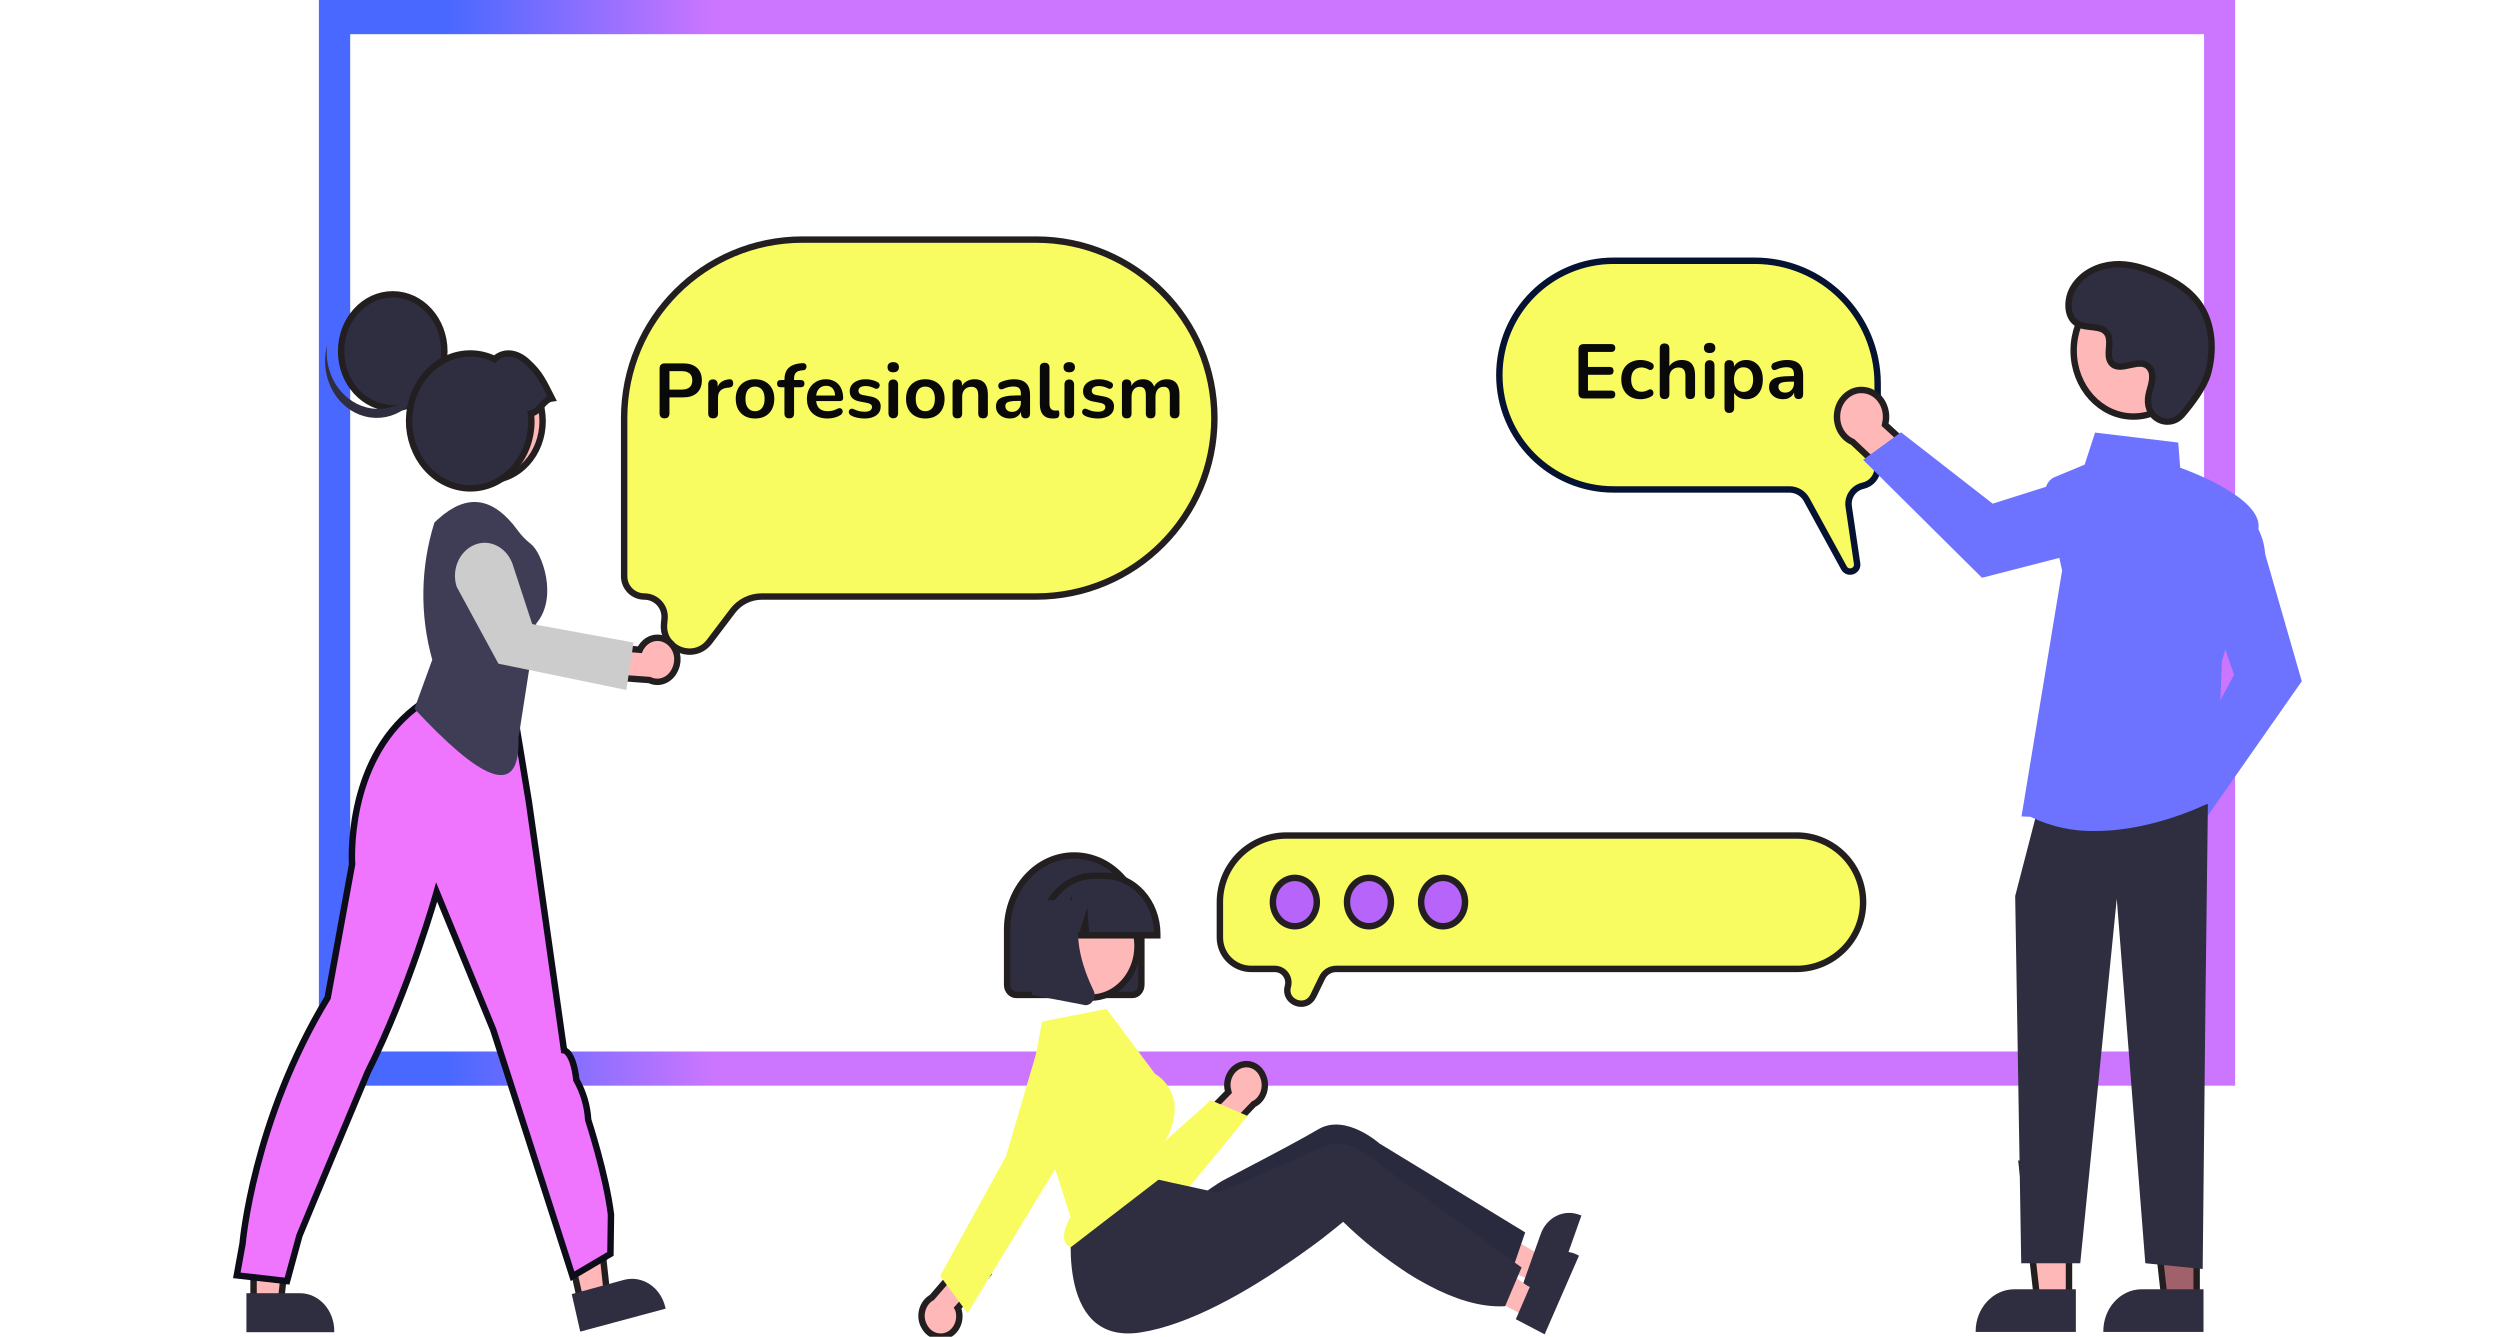 <svg width="389" height="208" viewBox="0 0 389 208" fill="none" xmlns="http://www.w3.org/2000/svg">
<g clip-path="url(#clip0_293_530)">
<path d="M347.779 168.932H49.619V0H347.779V168.932ZM54.489 163.613H342.952V5.319H54.489V163.613Z" fill="url(#paint0_linear_293_530)"/>
<path d="M161.188 37.279C176.526 37.279 188.959 49.713 188.959 65.05C188.959 80.388 176.526 92.821 161.188 92.821H118.517C116.743 92.821 115.072 93.652 114.001 95.067L110.402 99.82C108.015 102.973 102.991 101.042 103.329 97.102L103.404 96.239C103.562 94.4 102.112 92.821 100.267 92.821C98.529 92.821 97.119 91.412 97.119 89.673V65.05C97.119 49.713 109.553 37.279 124.89 37.279H161.188Z" fill="#F9FC61" stroke="#231F20" stroke-miterlimit="10"/>
<path d="M251.091 40.574C241.265 40.574 233.299 48.54 233.299 58.366C233.299 68.192 241.265 76.158 251.091 76.158H278.441C279.553 76.158 280.576 76.765 281.109 77.74L286.921 88.366C287.518 89.457 289.183 88.866 288.958 87.643L287.658 78.823C287.437 77.321 288.413 75.904 289.894 75.577C291.219 75.284 292.162 74.11 292.162 72.753V59.709C292.162 49.141 283.595 40.574 273.026 40.574H251.091Z" fill="#F9FC61" stroke="#061231" stroke-miterlimit="10"/>
<path d="M39.453 202.728H43.682L45.69 184.701H39.453V202.728Z" fill="#FFB7B7" stroke="#231F20" stroke-miterlimit="10"/>
<path d="M38.342 201.222H46.672C49.619 201.222 52.011 203.858 52.011 207.106V207.294H38.342V201.222Z" fill="#2F2E41"/>
<path d="M90.369 202.587L94.47 201.457L92.505 183.43L86.439 185.077L90.369 202.587Z" fill="#FFB7B7" stroke="#231F20" stroke-miterlimit="10"/>
<path d="M88.961 201.363L97.077 199.151C99.939 198.398 102.801 200.281 103.527 203.434L103.57 203.623L90.285 207.2L88.961 201.363Z" fill="#2F2E41"/>
<path d="M36.846 198.445L37.743 193.503C37.743 193.503 39.366 174.345 50.985 155.235L54.787 134.477C54.787 134.477 53.676 118.756 64.526 110.237L67.858 107.695L79.605 108.448L82.296 124.781L87.764 163.425C87.764 163.425 89.173 163.566 89.686 168.038C90.754 169.921 91.394 172.039 91.523 174.251C91.523 174.251 94.299 182.724 95.068 188.984L94.983 195.103L89.088 198.586L76.743 160.224L67.943 138.808C67.943 138.808 63.714 153.917 57.221 166.814C57.221 166.814 48.336 187.995 46.585 192.279L44.663 199.339L36.846 198.445Z" fill="#EF75FF" stroke="#0C0D18" stroke-miterlimit="10"/>
<path d="M76.06 74.746C80.684 74.746 84.432 70.616 84.432 65.521C84.432 60.425 80.684 56.295 76.06 56.295C71.436 56.295 67.688 60.425 67.688 65.521C67.688 70.616 71.436 74.746 76.06 74.746Z" fill="#FFB7B7"/>
<path d="M76.06 74.746C80.684 74.746 84.432 70.616 84.432 65.521C84.432 60.425 80.684 56.295 76.06 56.295C71.436 56.295 67.688 60.425 67.688 65.521C67.688 70.616 71.436 74.746 76.06 74.746Z" fill="#FFB8B8" stroke="#231F20" stroke-miterlimit="10"/>
<path d="M64.484 110.284L67.261 102.658C65.296 95.692 65.424 88.208 67.603 81.289L68.115 80.818C72.729 76.629 76.787 77.382 80.546 82.513C81.144 83.36 81.87 84.066 82.639 84.678C84.305 85.949 86.91 92.915 83.45 97.01L80.674 114.849C80.973 124.734 74.48 121.016 64.484 110.284Z" fill="#3F3D56"/>
<path d="M104.167 99.928C102.8 98.799 100.878 99.081 99.853 100.587C99.725 100.729 99.639 100.917 99.554 101.105L92.549 100.493L91.182 105.106L101.049 105.812C102.63 106.565 104.424 105.765 105.107 104.024C105.748 102.517 105.321 100.87 104.167 99.928Z" fill="#FFB7B7" stroke="#231F20" stroke-miterlimit="10"/>
<path d="M97.462 107.365L77.556 103.27L71.063 91.315C70.209 88.679 71.448 85.76 73.84 84.772C76.232 83.784 78.88 85.196 79.777 87.832L82.81 97.104L98.572 99.975L97.462 107.365Z" fill="#CCCCCC"/>
<path d="M61.109 63.497C65.544 63.497 69.139 59.535 69.139 54.648C69.139 49.76 65.544 45.799 61.109 45.799C56.674 45.799 53.078 49.76 53.078 54.648C53.078 59.535 56.674 63.497 61.109 63.497Z" fill="#2F2E41" stroke="#231F20" stroke-miterlimit="10"/>
<path d="M54.147 61.943C57.735 64.815 62.776 63.92 65.381 59.967C65.894 59.166 66.321 58.272 66.577 57.283C66.022 62.132 62.007 65.568 57.607 64.956C53.207 64.344 50.089 59.919 50.644 55.071C50.687 54.601 50.772 54.13 50.9 53.659C50.516 56.907 51.797 60.061 54.147 61.943Z" fill="#2F2E41"/>
<path d="M85.886 61.99C84.476 59.213 83.964 58.084 82.127 56.389C80.546 54.883 78.539 54.459 76.958 55.871C72.131 53.565 66.535 56.013 64.442 61.331C62.349 66.65 64.57 72.816 69.397 75.123C74.224 77.429 79.82 74.982 81.913 69.663C82.426 68.345 82.682 66.933 82.682 65.521C82.682 65.144 82.639 64.721 82.597 64.344C84.049 64.061 84.519 62.179 85.886 61.99Z" fill="#2F2E41" stroke="#231F20" stroke-miterlimit="10"/>
<path d="M333.127 128.264C333.213 125.958 335.007 124.169 337.1 124.263C337.314 124.263 337.527 124.31 337.784 124.357L342.824 116.544L347.865 118.756L340.646 129.676C340.048 131.889 337.912 133.159 335.904 132.5C334.195 131.983 333.042 130.241 333.127 128.264Z" fill="#A0616A"/>
<path d="M338.68 121.58L347.607 105.012L343.976 94.327L348.932 79.783L349.102 79.877C349.231 79.924 352.05 81.336 352.477 86.278L358.158 106L342.951 127.747L338.68 121.58Z" fill="#6D73FF"/>
<path d="M290.154 60.72C292.247 61.002 293.699 63.12 293.443 65.379C293.4 65.615 293.358 65.85 293.315 66.085L299.979 72.204L297.587 77.57L288.274 68.769C286.31 67.921 285.327 65.521 286.096 63.308C286.737 61.567 288.403 60.437 290.154 60.72Z" fill="#FFB8B8" stroke="#231F20" stroke-miterlimit="10"/>
<path d="M295.793 67.262L310.061 78.371L320.013 75.217L332.828 81.807L332.743 81.995C332.7 82.136 331.205 85.102 326.677 85.196L308.395 89.903L289.898 71.546L295.793 67.262Z" fill="#6D73FF"/>
<path d="M321.935 202.163H316.98L314.588 181.076H321.935V202.163Z" fill="#FFB8B8" stroke="#231F20" stroke-miterlimit="10"/>
<path d="M313.436 200.61H323.004V207.247H307.413C307.37 203.575 310.104 200.61 313.436 200.61Z" fill="#2F2E41"/>
<path d="M341.798 202.163H336.801L334.451 181.076H341.798V202.163Z" fill="#A0616A" stroke="#231F20" stroke-miterlimit="10"/>
<path d="M333.256 200.61H342.867V207.247H327.276C327.233 203.575 329.924 200.61 333.256 200.61Z" fill="#2F2E41"/>
<path d="M343.549 125.111L343.165 156.365L342.738 197.456L333.81 196.562L329.368 139.843L323.686 196.562H314.502L313.562 139.42L316.809 126.899L343.549 125.111Z" fill="#2F2E41"/>
<path d="M315.912 127.088L314.545 127.04L320.867 88.773L318.304 77.194C318.005 75.97 318.646 74.652 319.714 74.228L324.37 72.299L325.993 67.309L338.936 68.863L339.235 72.769C340.645 73.287 352.178 77.523 351.409 82.325C350.64 87.079 345.984 102.094 345.728 102.847L344.916 124.358L344.831 124.405C344.703 124.452 335.775 129.3 326.078 129.3C322.618 129.394 319.158 128.641 315.912 127.088Z" fill="#6D73FF"/>
<path d="M331.974 64.815C337.117 64.815 341.286 60.221 341.286 54.553C341.286 48.886 337.117 44.292 331.974 44.292C326.831 44.292 322.662 48.886 322.662 54.553C322.662 60.221 326.831 64.815 331.974 64.815Z" fill="#FFB8B8" stroke="#231F20" stroke-miterlimit="10"/>
<path d="M339.535 64.532C337.741 66.603 334.451 65.521 334.238 62.649C334.238 62.414 334.238 62.226 334.238 61.99C334.366 60.72 335.007 59.59 334.879 58.272C334.836 57.943 334.751 57.613 334.537 57.331C333.127 55.26 329.795 58.272 328.471 56.389C327.66 55.212 328.599 53.424 328.001 52.106C327.19 50.411 324.712 51.259 323.174 50.317C321.466 49.282 321.551 46.363 322.704 44.622C324.071 42.457 326.506 41.327 328.898 41.139C331.29 40.95 333.64 41.703 335.861 42.645C338.381 43.727 340.902 45.234 342.439 47.681C344.319 50.647 344.533 54.648 343.55 58.131C342.952 60.249 340.987 62.838 339.535 64.532Z" fill="#2F2E41" stroke="#231F20" stroke-miterlimit="10"/>
<path d="M238.511 199.339L239.877 195.432L226.806 187.666L224.756 193.456L238.511 199.339Z" fill="#FFB8B8"/>
<path d="M245.9 189.078C243.423 188.043 240.646 189.36 239.707 192.091L238.767 194.726L237.314 198.821L236.973 199.81L241.586 201.787L246.071 189.125L245.9 189.078Z" fill="#2F2E41"/>
<path d="M237.315 191.761L236.717 193.503L235.222 197.88L235.179 197.974C231.335 198.539 227.148 197.456 223.261 195.809C221.723 195.15 220.186 194.397 218.69 193.55C216.512 192.326 214.547 191.055 212.966 189.925C210.617 188.278 209.122 187.007 209.122 187.007C209.122 187.007 208.738 187.384 208.054 188.043C207.114 188.937 205.619 190.302 203.74 191.902C203.014 192.514 202.245 193.173 201.433 193.879C195.325 198.869 187.465 185.548 187.465 185.548C187.465 185.548 189.686 183.995 190.241 183.712C192.078 182.724 196.478 180.464 200.237 178.44C202.159 177.405 203.953 176.416 205.149 175.71C209.378 173.216 214.632 177.923 214.632 177.923L237.315 191.761Z" fill="#2F2E41"/>
<path opacity="0.14" d="M237.315 191.761L236.717 193.503L235.222 197.88L235.179 197.974C231.335 198.539 227.148 197.456 223.261 195.809C221.723 195.15 220.186 194.397 218.69 193.55C216.512 192.326 214.547 191.055 212.966 189.925C210.617 188.278 209.122 187.007 209.122 187.007C209.122 187.007 208.738 187.384 208.054 188.043C207.114 188.937 205.619 190.302 203.74 191.902C203.014 192.514 202.245 193.173 201.433 193.879C195.325 198.869 187.465 185.548 187.465 185.548C187.465 185.548 189.686 183.995 190.241 183.712C192.078 182.724 196.478 180.464 200.237 178.44C202.159 177.405 203.953 176.416 205.149 175.71C209.378 173.216 214.632 177.923 214.632 177.923L237.315 191.761Z" fill="#061231"/>
<path d="M176.188 154.811H158.119C157.35 154.811 156.709 154.105 156.709 153.258V144.644C156.709 138.29 161.365 133.112 167.132 133.112C172.898 133.112 177.597 138.243 177.597 144.597V153.211C177.597 154.152 176.957 154.811 176.188 154.811Z" fill="#2F2E41" stroke="#231F20" stroke-miterlimit="10"/>
<path d="M193.403 165.637C191.822 165.967 190.754 167.614 191.011 169.356C191.054 169.544 191.096 169.733 191.139 169.921L186.227 174.91L188.234 178.958L195.069 171.804C196.564 171.098 197.205 169.168 196.564 167.52C196.051 166.108 194.727 165.355 193.403 165.637Z" fill="#FFB8B8" stroke="#231F20" stroke-miterlimit="10"/>
<path d="M178.579 188.278C178.365 188.278 178.151 188.278 177.895 188.231C175.204 187.995 172.812 186.207 171.573 183.571L163.713 166.861C162.603 164.508 163.457 161.636 165.55 160.413C167.558 159.283 169.993 159.989 171.231 162.06L178.493 180.041L188.403 171.192L194.127 173.639L184.473 185.407C182.936 187.242 180.842 188.278 178.579 188.278Z" fill="#F9FC61"/>
<path d="M237.4 204.846L239.066 201.081L226.55 192.232L224.115 197.833L237.4 204.846Z" fill="#FFB8B8"/>
<path d="M245.515 195.291C243.123 194.02 240.261 195.15 239.108 197.786L237.997 200.328L236.288 204.282L235.861 205.27L240.347 207.623L245.686 195.385L245.515 195.291Z" fill="#2F2E41"/>
<path d="M236.759 197.221L236.033 198.916L234.239 203.152L234.196 203.246C230.352 203.481 226.208 202.069 222.449 200.092C220.954 199.292 219.459 198.445 218.05 197.456C215.956 196.044 214.077 194.585 212.582 193.361C210.361 191.479 208.994 190.114 208.994 190.114C208.994 190.114 208.567 190.443 207.84 191.055C206.858 191.855 205.277 193.126 203.27 194.538C202.501 195.103 201.689 195.668 200.792 196.28C194.342 200.751 185.201 206.164 177.384 207.341C163.714 209.365 166.918 189.219 166.918 189.219L177.811 183.006L182.424 184.042L187.593 185.171L189.43 185.595C189.43 185.595 189.771 185.454 190.369 185.218C192.292 184.418 196.777 182.488 200.664 180.794C202.672 179.9 204.508 179.099 205.747 178.487C210.147 176.369 215.059 181.5 215.059 181.5L236.759 197.221Z" fill="#2F2E41"/>
<path d="M147.013 207.906C148.593 207.529 149.576 205.788 149.191 204.046C149.148 203.858 149.106 203.67 149.02 203.528L153.719 198.257L151.498 194.35L145.005 201.881C143.553 202.681 142.955 204.658 143.724 206.211C144.322 207.529 145.688 208.235 147.013 207.906Z" fill="#FFB8B8" stroke="#231F20" stroke-miterlimit="10"/>
<path d="M169.695 155.235C173.729 155.235 177 151.631 177 147.186C177 142.741 173.729 139.137 169.695 139.137C165.661 139.137 162.391 142.741 162.391 147.186C162.391 151.631 165.661 155.235 169.695 155.235Z" fill="#FFB8B8" stroke="#231F20" stroke-miterlimit="10"/>
<path d="M160.211 169.497L166.576 189.36L166.533 189.408C165.636 191.008 165.38 192.326 165.679 193.173C165.849 193.597 166.191 193.926 166.618 194.067L181.655 182.488L181.142 177.828L181.185 177.781C182.637 175.24 183.107 172.886 182.594 170.909C182.124 169.262 181.099 167.897 179.732 167.097L179.69 167.05L172.172 156.977L162.133 158.954L160.211 169.497Z" fill="#F9FC61"/>
<path d="M150.557 204.329L146.285 198.539L156.537 179.899L161.321 163.613C162.347 160.177 165.678 158.295 168.797 159.424C171.915 160.554 173.624 164.225 172.598 167.661C172.428 168.226 172.171 168.791 171.872 169.262L163.073 183.759L150.557 204.329Z" fill="#F9FC61"/>
<path d="M180.075 145.539H169.011L168.883 143.797L168.328 145.539H166.619L166.406 142.056L165.295 145.539H162.006V145.351C162.006 140.314 165.722 136.266 170.25 136.266H171.831C176.401 136.266 180.075 140.361 180.075 145.351V145.539Z" fill="#2F2E41" stroke="#231F20" stroke-miterlimit="10"/>
<path d="M168.925 156.412C168.84 156.412 168.754 156.412 168.669 156.365L160.553 154.811V140.079H169.48L169.267 140.361C166.191 144.315 168.498 150.716 170.164 154.153C170.42 154.67 170.377 155.282 170.036 155.753C169.779 156.176 169.352 156.412 168.925 156.412Z" fill="#2F2E41"/>
<path d="M279.52 130.006C285.252 130.006 289.899 134.653 289.899 140.385C289.899 146.117 285.252 150.763 279.52 150.763H207.892C206.972 150.763 206.133 151.288 205.731 152.115L204.341 154.974C203.208 157.305 199.683 155.959 200.391 153.466C200.776 152.111 199.759 150.763 198.35 150.763H194.696C192 150.763 189.814 148.578 189.814 145.882V140.385C189.814 134.653 194.461 130.006 200.193 130.006H279.52Z" fill="#F9FC61" stroke="#231F20" stroke-miterlimit="10"/>
<path d="M224.542 144.127C226.43 144.127 227.96 142.441 227.96 140.361C227.96 138.281 226.43 136.596 224.542 136.596C222.655 136.596 221.125 138.281 221.125 140.361C221.125 142.441 222.655 144.127 224.542 144.127Z" fill="#B664F9" stroke="#231F20" stroke-miterlimit="10"/>
<path d="M213.009 144.127C214.896 144.127 216.426 142.441 216.426 140.361C216.426 138.281 214.896 136.596 213.009 136.596C211.122 136.596 209.592 138.281 209.592 140.361C209.592 142.441 211.122 144.127 213.009 144.127Z" fill="#B664F9" stroke="#231F20" stroke-miterlimit="10"/>
<path d="M201.476 144.127C203.363 144.127 204.893 142.441 204.893 140.361C204.893 138.281 203.363 136.596 201.476 136.596C199.589 136.596 198.059 138.281 198.059 140.361C198.059 142.441 199.589 144.127 201.476 144.127Z" fill="#B664F9" stroke="#231F20" stroke-miterlimit="10"/>
<path d="M103.401 65.096C103.153 65.096 102.961 65.028 102.825 64.892C102.697 64.748 102.633 64.552 102.633 64.304V57.32C102.633 57.064 102.701 56.872 102.837 56.744C102.973 56.608 103.165 56.54 103.413 56.54H106.305C107.233 56.54 107.949 56.772 108.453 57.236C108.957 57.7 109.209 58.348 109.209 59.18C109.209 60.012 108.957 60.664 108.453 61.136C107.949 61.6 107.233 61.832 106.305 61.832H104.169V64.304C104.169 64.552 104.105 64.748 103.977 64.892C103.849 65.028 103.657 65.096 103.401 65.096ZM104.169 60.62H106.065C106.609 60.62 107.021 60.5 107.301 60.26C107.581 60.012 107.721 59.652 107.721 59.18C107.721 58.708 107.581 58.352 107.301 58.112C107.021 57.872 106.609 57.752 106.065 57.752H104.169V60.62ZM110.968 65.096C110.72 65.096 110.528 65.032 110.392 64.904C110.264 64.768 110.2 64.576 110.2 64.328V59.792C110.2 59.544 110.264 59.356 110.392 59.228C110.52 59.1 110.7 59.036 110.932 59.036C111.164 59.036 111.344 59.1 111.472 59.228C111.6 59.356 111.664 59.544 111.664 59.792V60.548H111.544C111.656 60.068 111.876 59.704 112.204 59.456C112.532 59.208 112.968 59.06 113.512 59.012C113.68 58.996 113.812 59.04 113.908 59.144C114.012 59.24 114.072 59.392 114.088 59.6C114.104 59.8 114.056 59.964 113.944 60.092C113.84 60.212 113.68 60.284 113.464 60.308L113.2 60.332C112.712 60.38 112.344 60.532 112.096 60.788C111.848 61.036 111.724 61.388 111.724 61.844V64.328C111.724 64.576 111.66 64.768 111.532 64.904C111.404 65.032 111.216 65.096 110.968 65.096ZM117.481 65.12C116.873 65.12 116.345 64.996 115.897 64.748C115.449 64.5 115.101 64.148 114.853 63.692C114.605 63.228 114.481 62.684 114.481 62.06C114.481 61.588 114.549 61.168 114.685 60.8C114.829 60.424 115.033 60.104 115.297 59.84C115.561 59.568 115.877 59.364 116.245 59.228C116.613 59.084 117.025 59.012 117.481 59.012C118.089 59.012 118.617 59.136 119.065 59.384C119.513 59.632 119.861 59.984 120.109 60.44C120.357 60.896 120.481 61.436 120.481 62.06C120.481 62.532 120.409 62.956 120.265 63.332C120.129 63.708 119.929 64.032 119.665 64.304C119.401 64.568 119.085 64.772 118.717 64.916C118.349 65.052 117.937 65.12 117.481 65.12ZM117.481 63.98C117.777 63.98 118.037 63.908 118.261 63.764C118.485 63.62 118.657 63.408 118.777 63.128C118.905 62.84 118.969 62.484 118.969 62.06C118.969 61.42 118.833 60.944 118.561 60.632C118.289 60.312 117.929 60.152 117.481 60.152C117.185 60.152 116.925 60.224 116.701 60.368C116.477 60.504 116.301 60.716 116.173 61.004C116.053 61.284 115.993 61.636 115.993 62.06C115.993 62.692 116.129 63.172 116.401 63.5C116.673 63.82 117.033 63.98 117.481 63.98ZM122.813 65.096C122.573 65.096 122.385 65.032 122.249 64.904C122.121 64.768 122.057 64.576 122.057 64.328V60.26H121.505C121.313 60.26 121.165 60.212 121.061 60.116C120.957 60.012 120.905 59.872 120.905 59.696C120.905 59.512 120.957 59.372 121.061 59.276C121.165 59.18 121.313 59.132 121.505 59.132H122.489L122.057 59.528V59.12C122.057 58.296 122.265 57.68 122.681 57.272C123.097 56.856 123.697 56.612 124.481 56.54L124.889 56.504C125.049 56.488 125.177 56.516 125.273 56.588C125.369 56.652 125.433 56.74 125.465 56.852C125.497 56.956 125.501 57.064 125.477 57.176C125.453 57.288 125.401 57.388 125.321 57.476C125.249 57.556 125.153 57.6 125.033 57.608L124.865 57.62C124.409 57.652 124.077 57.768 123.869 57.968C123.661 58.168 123.557 58.472 123.557 58.88V59.324L123.365 59.132H124.577C124.769 59.132 124.917 59.18 125.021 59.276C125.125 59.372 125.177 59.512 125.177 59.696C125.177 59.872 125.125 60.012 125.021 60.116C124.917 60.212 124.769 60.26 124.577 60.26H123.557V64.328C123.557 64.84 123.309 65.096 122.813 65.096ZM128.772 65.12C128.108 65.12 127.536 64.996 127.056 64.748C126.576 64.5 126.204 64.148 125.94 63.692C125.684 63.236 125.556 62.696 125.556 62.072C125.556 61.464 125.68 60.932 125.928 60.476C126.184 60.02 126.532 59.664 126.972 59.408C127.42 59.144 127.928 59.012 128.496 59.012C128.912 59.012 129.284 59.08 129.612 59.216C129.948 59.352 130.232 59.548 130.464 59.804C130.704 60.06 130.884 60.372 131.004 60.74C131.132 61.1 131.196 61.508 131.196 61.964C131.196 62.108 131.144 62.22 131.04 62.3C130.944 62.372 130.804 62.408 130.62 62.408H126.768V61.544H130.14L129.948 61.724C129.948 61.356 129.892 61.048 129.78 60.8C129.676 60.552 129.52 60.364 129.312 60.236C129.112 60.1 128.86 60.032 128.556 60.032C128.22 60.032 127.932 60.112 127.692 60.272C127.46 60.424 127.28 60.644 127.152 60.932C127.032 61.212 126.972 61.548 126.972 61.94V62.024C126.972 62.68 127.124 63.172 127.428 63.5C127.74 63.82 128.196 63.98 128.796 63.98C129.004 63.98 129.236 63.956 129.492 63.908C129.756 63.852 130.004 63.76 130.236 63.632C130.404 63.536 130.552 63.496 130.68 63.512C130.808 63.52 130.908 63.564 130.98 63.644C131.06 63.724 131.108 63.824 131.124 63.944C131.14 64.056 131.116 64.172 131.052 64.292C130.996 64.412 130.896 64.516 130.752 64.604C130.472 64.78 130.148 64.912 129.78 65C129.42 65.08 129.084 65.12 128.772 65.12ZM134.532 65.12C134.188 65.12 133.824 65.084 133.44 65.012C133.056 64.94 132.712 64.816 132.408 64.64C132.28 64.56 132.188 64.468 132.132 64.364C132.084 64.252 132.064 64.144 132.072 64.04C132.088 63.928 132.128 63.832 132.192 63.752C132.264 63.672 132.352 63.62 132.456 63.596C132.568 63.572 132.688 63.592 132.816 63.656C133.136 63.808 133.436 63.916 133.716 63.98C133.996 64.036 134.272 64.064 134.544 64.064C134.928 64.064 135.212 64 135.396 63.872C135.588 63.736 135.684 63.56 135.684 63.344C135.684 63.16 135.62 63.02 135.492 62.924C135.372 62.82 135.188 62.744 134.94 62.696L133.74 62.468C133.244 62.372 132.864 62.192 132.6 61.928C132.344 61.656 132.216 61.308 132.216 60.884C132.216 60.5 132.32 60.168 132.528 59.888C132.744 59.608 133.04 59.392 133.416 59.24C133.792 59.088 134.224 59.012 134.712 59.012C135.064 59.012 135.392 59.052 135.696 59.132C136.008 59.204 136.308 59.32 136.596 59.48C136.716 59.544 136.796 59.628 136.836 59.732C136.884 59.836 136.896 59.944 136.872 60.056C136.848 60.16 136.8 60.256 136.728 60.344C136.656 60.424 136.564 60.476 136.452 60.5C136.348 60.516 136.228 60.492 136.092 60.428C135.844 60.3 135.604 60.208 135.372 60.152C135.148 60.096 134.932 60.068 134.724 60.068C134.332 60.068 134.04 60.136 133.848 60.272C133.664 60.408 133.572 60.588 133.572 60.812C133.572 60.98 133.628 61.12 133.74 61.232C133.852 61.344 134.024 61.42 134.256 61.46L135.456 61.688C135.976 61.784 136.368 61.96 136.632 62.216C136.904 62.472 137.04 62.816 137.04 63.248C137.04 63.832 136.812 64.292 136.356 64.628C135.9 64.956 135.292 65.12 134.532 65.12ZM138.987 65.084C138.747 65.084 138.563 65.012 138.435 64.868C138.307 64.724 138.243 64.524 138.243 64.268V59.864C138.243 59.6 138.307 59.4 138.435 59.264C138.563 59.12 138.747 59.048 138.987 59.048C139.227 59.048 139.411 59.12 139.539 59.264C139.675 59.4 139.743 59.6 139.743 59.864V64.268C139.743 64.524 139.679 64.724 139.551 64.868C139.423 65.012 139.235 65.084 138.987 65.084ZM138.987 57.932C138.707 57.932 138.487 57.864 138.327 57.728C138.175 57.584 138.099 57.388 138.099 57.14C138.099 56.884 138.175 56.688 138.327 56.552C138.487 56.416 138.707 56.348 138.987 56.348C139.275 56.348 139.495 56.416 139.647 56.552C139.799 56.688 139.875 56.884 139.875 57.14C139.875 57.388 139.799 57.584 139.647 57.728C139.495 57.864 139.275 57.932 138.987 57.932ZM143.977 65.12C143.369 65.12 142.841 64.996 142.393 64.748C141.945 64.5 141.597 64.148 141.349 63.692C141.101 63.228 140.977 62.684 140.977 62.06C140.977 61.588 141.045 61.168 141.181 60.8C141.325 60.424 141.529 60.104 141.793 59.84C142.057 59.568 142.373 59.364 142.741 59.228C143.109 59.084 143.521 59.012 143.977 59.012C144.585 59.012 145.113 59.136 145.561 59.384C146.009 59.632 146.357 59.984 146.605 60.44C146.853 60.896 146.977 61.436 146.977 62.06C146.977 62.532 146.905 62.956 146.761 63.332C146.625 63.708 146.425 64.032 146.161 64.304C145.897 64.568 145.581 64.772 145.213 64.916C144.845 65.052 144.433 65.12 143.977 65.12ZM143.977 63.98C144.273 63.98 144.533 63.908 144.757 63.764C144.981 63.62 145.153 63.408 145.273 63.128C145.401 62.84 145.465 62.484 145.465 62.06C145.465 61.42 145.329 60.944 145.057 60.632C144.785 60.312 144.425 60.152 143.977 60.152C143.681 60.152 143.421 60.224 143.197 60.368C142.973 60.504 142.797 60.716 142.669 61.004C142.549 61.284 142.489 61.636 142.489 62.06C142.489 62.692 142.625 63.172 142.897 63.5C143.169 63.82 143.529 63.98 143.977 63.98ZM148.96 65.096C148.72 65.096 148.536 65.032 148.408 64.904C148.28 64.768 148.216 64.576 148.216 64.328V59.792C148.216 59.544 148.28 59.356 148.408 59.228C148.536 59.1 148.716 59.036 148.948 59.036C149.18 59.036 149.36 59.1 149.488 59.228C149.616 59.356 149.68 59.544 149.68 59.792V60.608L149.548 60.308C149.724 59.884 149.996 59.564 150.364 59.348C150.74 59.124 151.164 59.012 151.636 59.012C152.108 59.012 152.496 59.1 152.8 59.276C153.104 59.452 153.332 59.72 153.484 60.08C153.636 60.432 153.712 60.88 153.712 61.424V64.328C153.712 64.576 153.648 64.768 153.52 64.904C153.392 65.032 153.208 65.096 152.968 65.096C152.728 65.096 152.54 65.032 152.404 64.904C152.276 64.768 152.212 64.576 152.212 64.328V61.496C152.212 61.04 152.124 60.708 151.948 60.5C151.78 60.292 151.516 60.188 151.156 60.188C150.716 60.188 150.364 60.328 150.1 60.608C149.844 60.88 149.716 61.244 149.716 61.7V64.328C149.716 64.84 149.464 65.096 148.96 65.096ZM157.167 65.12C156.743 65.12 156.363 65.04 156.027 64.88C155.699 64.712 155.439 64.488 155.247 64.208C155.063 63.928 154.971 63.612 154.971 63.26C154.971 62.828 155.083 62.488 155.307 62.24C155.531 61.984 155.895 61.8 156.399 61.688C156.903 61.576 157.579 61.52 158.427 61.52H159.027V62.384H158.439C157.943 62.384 157.547 62.408 157.251 62.456C156.955 62.504 156.743 62.588 156.615 62.708C156.495 62.82 156.435 62.98 156.435 63.188C156.435 63.452 156.527 63.668 156.711 63.836C156.895 64.004 157.151 64.088 157.479 64.088C157.743 64.088 157.975 64.028 158.175 63.908C158.383 63.78 158.547 63.608 158.667 63.392C158.787 63.176 158.847 62.928 158.847 62.648V61.268C158.847 60.868 158.759 60.58 158.583 60.404C158.407 60.228 158.111 60.14 157.695 60.14C157.463 60.14 157.211 60.168 156.939 60.224C156.675 60.28 156.395 60.376 156.099 60.512C155.947 60.584 155.811 60.604 155.691 60.572C155.579 60.54 155.491 60.476 155.427 60.38C155.363 60.276 155.331 60.164 155.331 60.044C155.331 59.924 155.363 59.808 155.427 59.696C155.491 59.576 155.599 59.488 155.751 59.432C156.119 59.28 156.471 59.172 156.807 59.108C157.151 59.044 157.463 59.012 157.743 59.012C158.319 59.012 158.791 59.1 159.159 59.276C159.535 59.452 159.815 59.72 159.999 60.08C160.183 60.432 160.275 60.888 160.275 61.448V64.328C160.275 64.576 160.215 64.768 160.095 64.904C159.975 65.032 159.803 65.096 159.579 65.096C159.355 65.096 159.179 65.032 159.051 64.904C158.931 64.768 158.871 64.576 158.871 64.328V63.752H158.967C158.911 64.032 158.799 64.276 158.631 64.484C158.471 64.684 158.267 64.84 158.019 64.952C157.771 65.064 157.487 65.12 157.167 65.12ZM163.802 65.12C163.138 65.12 162.638 64.932 162.302 64.556C161.966 64.172 161.798 63.612 161.798 62.876V57.2C161.798 56.952 161.862 56.764 161.99 56.636C162.118 56.508 162.302 56.444 162.542 56.444C162.782 56.444 162.966 56.508 163.094 56.636C163.23 56.764 163.298 56.952 163.298 57.2V62.804C163.298 63.172 163.374 63.444 163.526 63.62C163.686 63.796 163.91 63.884 164.198 63.884C164.262 63.884 164.322 63.884 164.378 63.884C164.434 63.876 164.49 63.868 164.546 63.86C164.658 63.844 164.734 63.876 164.774 63.956C164.814 64.028 164.834 64.18 164.834 64.412C164.834 64.612 164.794 64.768 164.714 64.88C164.634 64.992 164.502 65.06 164.318 65.084C164.238 65.092 164.154 65.1 164.066 65.108C163.978 65.116 163.89 65.12 163.802 65.12ZM166.374 65.084C166.134 65.084 165.95 65.012 165.822 64.868C165.694 64.724 165.63 64.524 165.63 64.268V59.864C165.63 59.6 165.694 59.4 165.822 59.264C165.95 59.12 166.134 59.048 166.374 59.048C166.614 59.048 166.798 59.12 166.926 59.264C167.062 59.4 167.13 59.6 167.13 59.864V64.268C167.13 64.524 167.066 64.724 166.938 64.868C166.81 65.012 166.622 65.084 166.374 65.084ZM166.374 57.932C166.094 57.932 165.874 57.864 165.714 57.728C165.562 57.584 165.486 57.388 165.486 57.14C165.486 56.884 165.562 56.688 165.714 56.552C165.874 56.416 166.094 56.348 166.374 56.348C166.662 56.348 166.882 56.416 167.034 56.552C167.186 56.688 167.262 56.884 167.262 57.14C167.262 57.388 167.186 57.584 167.034 57.728C166.882 57.864 166.662 57.932 166.374 57.932ZM170.836 65.12C170.492 65.12 170.128 65.084 169.744 65.012C169.36 64.94 169.016 64.816 168.712 64.64C168.584 64.56 168.492 64.468 168.436 64.364C168.388 64.252 168.368 64.144 168.376 64.04C168.392 63.928 168.432 63.832 168.496 63.752C168.568 63.672 168.656 63.62 168.76 63.596C168.872 63.572 168.992 63.592 169.12 63.656C169.44 63.808 169.74 63.916 170.02 63.98C170.3 64.036 170.576 64.064 170.848 64.064C171.232 64.064 171.516 64 171.7 63.872C171.892 63.736 171.988 63.56 171.988 63.344C171.988 63.16 171.924 63.02 171.796 62.924C171.676 62.82 171.492 62.744 171.244 62.696L170.044 62.468C169.548 62.372 169.168 62.192 168.904 61.928C168.648 61.656 168.52 61.308 168.52 60.884C168.52 60.5 168.624 60.168 168.832 59.888C169.048 59.608 169.344 59.392 169.72 59.24C170.096 59.088 170.528 59.012 171.016 59.012C171.368 59.012 171.696 59.052 172 59.132C172.312 59.204 172.612 59.32 172.9 59.48C173.02 59.544 173.1 59.628 173.14 59.732C173.188 59.836 173.2 59.944 173.176 60.056C173.152 60.16 173.104 60.256 173.032 60.344C172.96 60.424 172.868 60.476 172.756 60.5C172.652 60.516 172.532 60.492 172.396 60.428C172.148 60.3 171.908 60.208 171.676 60.152C171.452 60.096 171.236 60.068 171.028 60.068C170.636 60.068 170.344 60.136 170.152 60.272C169.968 60.408 169.876 60.588 169.876 60.812C169.876 60.98 169.932 61.12 170.044 61.232C170.156 61.344 170.328 61.42 170.56 61.46L171.76 61.688C172.28 61.784 172.672 61.96 172.936 62.216C173.208 62.472 173.344 62.816 173.344 63.248C173.344 63.832 173.116 64.292 172.66 64.628C172.204 64.956 171.596 65.12 170.836 65.12ZM175.316 65.096C175.076 65.096 174.892 65.032 174.764 64.904C174.636 64.768 174.572 64.576 174.572 64.328V59.792C174.572 59.544 174.636 59.356 174.764 59.228C174.892 59.1 175.072 59.036 175.304 59.036C175.536 59.036 175.716 59.1 175.844 59.228C175.972 59.356 176.036 59.544 176.036 59.792V60.668L175.904 60.308C176.064 59.908 176.312 59.592 176.648 59.36C176.984 59.128 177.384 59.012 177.848 59.012C178.32 59.012 178.708 59.124 179.012 59.348C179.316 59.572 179.528 59.916 179.648 60.38H179.48C179.64 59.956 179.904 59.624 180.272 59.384C180.64 59.136 181.064 59.012 181.544 59.012C181.992 59.012 182.36 59.1 182.648 59.276C182.944 59.452 183.164 59.72 183.308 60.08C183.452 60.432 183.524 60.88 183.524 61.424V64.328C183.524 64.576 183.456 64.768 183.32 64.904C183.192 65.032 183.008 65.096 182.768 65.096C182.528 65.096 182.344 65.032 182.216 64.904C182.088 64.768 182.024 64.576 182.024 64.328V61.484C182.024 61.036 181.948 60.708 181.796 60.5C181.652 60.292 181.404 60.188 181.052 60.188C180.66 60.188 180.352 60.328 180.128 60.608C179.904 60.88 179.792 61.26 179.792 61.748V64.328C179.792 64.576 179.728 64.768 179.6 64.904C179.472 65.032 179.288 65.096 179.048 65.096C178.808 65.096 178.62 65.032 178.484 64.904C178.356 64.768 178.292 64.576 178.292 64.328V61.484C178.292 61.036 178.216 60.708 178.064 60.5C177.92 60.292 177.676 60.188 177.332 60.188C176.94 60.188 176.632 60.328 176.408 60.608C176.184 60.88 176.072 61.26 176.072 61.748V64.328C176.072 64.84 175.82 65.096 175.316 65.096Z" fill="#0A0909"/>
<path d="M246.429 62C246.165 62 245.961 61.932 245.817 61.796C245.681 61.652 245.613 61.448 245.613 61.184V54.356C245.613 54.092 245.681 53.892 245.817 53.756C245.961 53.612 246.165 53.54 246.429 53.54H250.713C250.913 53.54 251.065 53.592 251.169 53.696C251.281 53.8 251.337 53.948 251.337 54.14C251.337 54.34 251.281 54.496 251.169 54.608C251.065 54.712 250.913 54.764 250.713 54.764H247.089V57.092H250.449C250.657 57.092 250.813 57.144 250.917 57.248C251.021 57.352 251.073 57.504 251.073 57.704C251.073 57.904 251.021 58.056 250.917 58.16C250.813 58.264 250.657 58.316 250.449 58.316H247.089V60.776H250.713C250.913 60.776 251.065 60.828 251.169 60.932C251.281 61.036 251.337 61.188 251.337 61.388C251.337 61.588 251.281 61.74 251.169 61.844C251.065 61.948 250.913 62 250.713 62H246.429ZM255.306 62.12C254.69 62.12 254.154 61.996 253.698 61.748C253.242 61.492 252.89 61.132 252.642 60.668C252.394 60.204 252.27 59.66 252.27 59.036C252.27 58.564 252.338 58.144 252.474 57.776C252.618 57.4 252.822 57.084 253.086 56.828C253.35 56.564 253.67 56.364 254.046 56.228C254.422 56.084 254.842 56.012 255.306 56.012C255.57 56.012 255.854 56.048 256.158 56.12C256.47 56.192 256.762 56.312 257.034 56.48C257.162 56.56 257.246 56.656 257.286 56.768C257.326 56.88 257.334 56.996 257.31 57.116C257.286 57.228 257.234 57.328 257.154 57.416C257.082 57.496 256.99 57.548 256.878 57.572C256.766 57.588 256.642 57.56 256.506 57.488C256.33 57.384 256.15 57.308 255.966 57.26C255.782 57.204 255.606 57.176 255.438 57.176C255.174 57.176 254.942 57.22 254.742 57.308C254.542 57.388 254.37 57.508 254.226 57.668C254.09 57.82 253.986 58.012 253.914 58.244C253.842 58.476 253.806 58.744 253.806 59.048C253.806 59.64 253.946 60.108 254.226 60.452C254.514 60.788 254.918 60.956 255.438 60.956C255.606 60.956 255.778 60.932 255.954 60.884C256.138 60.836 256.322 60.76 256.506 60.656C256.642 60.584 256.762 60.56 256.866 60.584C256.978 60.608 257.07 60.664 257.142 60.752C257.214 60.832 257.258 60.932 257.274 61.052C257.29 61.164 257.274 61.276 257.226 61.388C257.186 61.5 257.106 61.592 256.986 61.664C256.722 61.824 256.442 61.94 256.146 62.012C255.85 62.084 255.57 62.12 255.306 62.12ZM258.999 62.096C258.759 62.096 258.575 62.032 258.447 61.904C258.319 61.768 258.255 61.576 258.255 61.328V54.2C258.255 53.952 258.319 53.764 258.447 53.636C258.575 53.508 258.759 53.444 258.999 53.444C259.239 53.444 259.423 53.508 259.551 53.636C259.687 53.764 259.755 53.952 259.755 54.2V57.308H259.587C259.763 56.884 260.035 56.564 260.403 56.348C260.779 56.124 261.203 56.012 261.675 56.012C262.147 56.012 262.535 56.1 262.839 56.276C263.143 56.452 263.371 56.72 263.523 57.08C263.675 57.432 263.751 57.88 263.751 58.424V61.328C263.751 61.576 263.687 61.768 263.559 61.904C263.431 62.032 263.247 62.096 263.007 62.096C262.767 62.096 262.579 62.032 262.443 61.904C262.315 61.768 262.251 61.576 262.251 61.328V58.496C262.251 58.04 262.163 57.708 261.987 57.5C261.819 57.292 261.555 57.188 261.195 57.188C260.755 57.188 260.403 57.328 260.139 57.608C259.883 57.88 259.755 58.244 259.755 58.7V61.328C259.755 61.84 259.503 62.096 258.999 62.096ZM266.018 62.084C265.778 62.084 265.594 62.012 265.466 61.868C265.338 61.724 265.274 61.524 265.274 61.268V56.864C265.274 56.6 265.338 56.4 265.466 56.264C265.594 56.12 265.778 56.048 266.018 56.048C266.258 56.048 266.442 56.12 266.57 56.264C266.706 56.4 266.774 56.6 266.774 56.864V61.268C266.774 61.524 266.71 61.724 266.582 61.868C266.454 62.012 266.266 62.084 266.018 62.084ZM266.018 54.932C265.738 54.932 265.518 54.864 265.358 54.728C265.206 54.584 265.13 54.388 265.13 54.14C265.13 53.884 265.206 53.688 265.358 53.552C265.518 53.416 265.738 53.348 266.018 53.348C266.306 53.348 266.526 53.416 266.678 53.552C266.83 53.688 266.906 53.884 266.906 54.14C266.906 54.388 266.83 54.584 266.678 54.728C266.526 54.864 266.306 54.932 266.018 54.932ZM269.077 64.256C268.837 64.256 268.653 64.192 268.525 64.064C268.397 63.936 268.333 63.748 268.333 63.5V56.792C268.333 56.544 268.397 56.356 268.525 56.228C268.653 56.1 268.833 56.036 269.065 56.036C269.305 56.036 269.489 56.1 269.617 56.228C269.745 56.356 269.809 56.544 269.809 56.792V57.728L269.677 57.368C269.797 56.96 270.041 56.632 270.409 56.384C270.785 56.136 271.221 56.012 271.717 56.012C272.229 56.012 272.677 56.136 273.061 56.384C273.453 56.632 273.757 56.984 273.973 57.44C274.189 57.888 274.297 58.428 274.297 59.06C274.297 59.684 274.189 60.228 273.973 60.692C273.757 61.148 273.457 61.5 273.073 61.748C272.689 61.996 272.237 62.12 271.717 62.12C271.229 62.12 270.801 62 270.433 61.76C270.065 61.512 269.817 61.192 269.689 60.8H269.833V63.5C269.833 63.748 269.765 63.936 269.629 64.064C269.501 64.192 269.317 64.256 269.077 64.256ZM271.297 60.98C271.593 60.98 271.853 60.908 272.077 60.764C272.301 60.62 272.473 60.408 272.593 60.128C272.721 59.84 272.785 59.484 272.785 59.06C272.785 58.42 272.649 57.944 272.377 57.632C272.105 57.312 271.745 57.152 271.297 57.152C271.001 57.152 270.741 57.224 270.517 57.368C270.293 57.504 270.117 57.716 269.989 58.004C269.869 58.284 269.809 58.636 269.809 59.06C269.809 59.692 269.945 60.172 270.217 60.5C270.489 60.82 270.849 60.98 271.297 60.98ZM277.46 62.12C277.036 62.12 276.656 62.04 276.32 61.88C275.992 61.712 275.732 61.488 275.54 61.208C275.356 60.928 275.264 60.612 275.264 60.26C275.264 59.828 275.376 59.488 275.6 59.24C275.824 58.984 276.188 58.8 276.692 58.688C277.196 58.576 277.872 58.52 278.72 58.52H279.32V59.384H278.732C278.236 59.384 277.84 59.408 277.544 59.456C277.248 59.504 277.036 59.588 276.908 59.708C276.788 59.82 276.728 59.98 276.728 60.188C276.728 60.452 276.82 60.668 277.004 60.836C277.188 61.004 277.444 61.088 277.772 61.088C278.036 61.088 278.268 61.028 278.468 60.908C278.676 60.78 278.84 60.608 278.96 60.392C279.08 60.176 279.14 59.928 279.14 59.648V58.268C279.14 57.868 279.052 57.58 278.876 57.404C278.7 57.228 278.404 57.14 277.988 57.14C277.756 57.14 277.504 57.168 277.232 57.224C276.968 57.28 276.688 57.376 276.392 57.512C276.24 57.584 276.104 57.604 275.984 57.572C275.872 57.54 275.784 57.476 275.72 57.38C275.656 57.276 275.624 57.164 275.624 57.044C275.624 56.924 275.656 56.808 275.72 56.696C275.784 56.576 275.892 56.488 276.044 56.432C276.412 56.28 276.764 56.172 277.1 56.108C277.444 56.044 277.756 56.012 278.036 56.012C278.612 56.012 279.084 56.1 279.452 56.276C279.828 56.452 280.108 56.72 280.292 57.08C280.476 57.432 280.568 57.888 280.568 58.448V61.328C280.568 61.576 280.508 61.768 280.388 61.904C280.268 62.032 280.096 62.096 279.872 62.096C279.648 62.096 279.472 62.032 279.344 61.904C279.224 61.768 279.164 61.576 279.164 61.328V60.752H279.26C279.204 61.032 279.092 61.276 278.924 61.484C278.764 61.684 278.56 61.84 278.312 61.952C278.064 62.064 277.78 62.12 277.46 62.12Z" fill="#0A0909"/>
</g>
<defs>
<linearGradient id="paint0_linear_293_530" x1="49.642" y1="84.475" x2="347.79" y2="84.475" gradientUnits="userSpaceOnUse">
<stop offset="0.067" stop-color="#3558FF" stop-opacity="0.9"/>
<stop offset="0.207" stop-color="#C767FF" stop-opacity="0.9"/>
</linearGradient>
<clipPath id="clip0_293_530">
<rect width="390" height="208" fill="white" transform="translate(-1)"/>
</clipPath>
</defs>
</svg>
